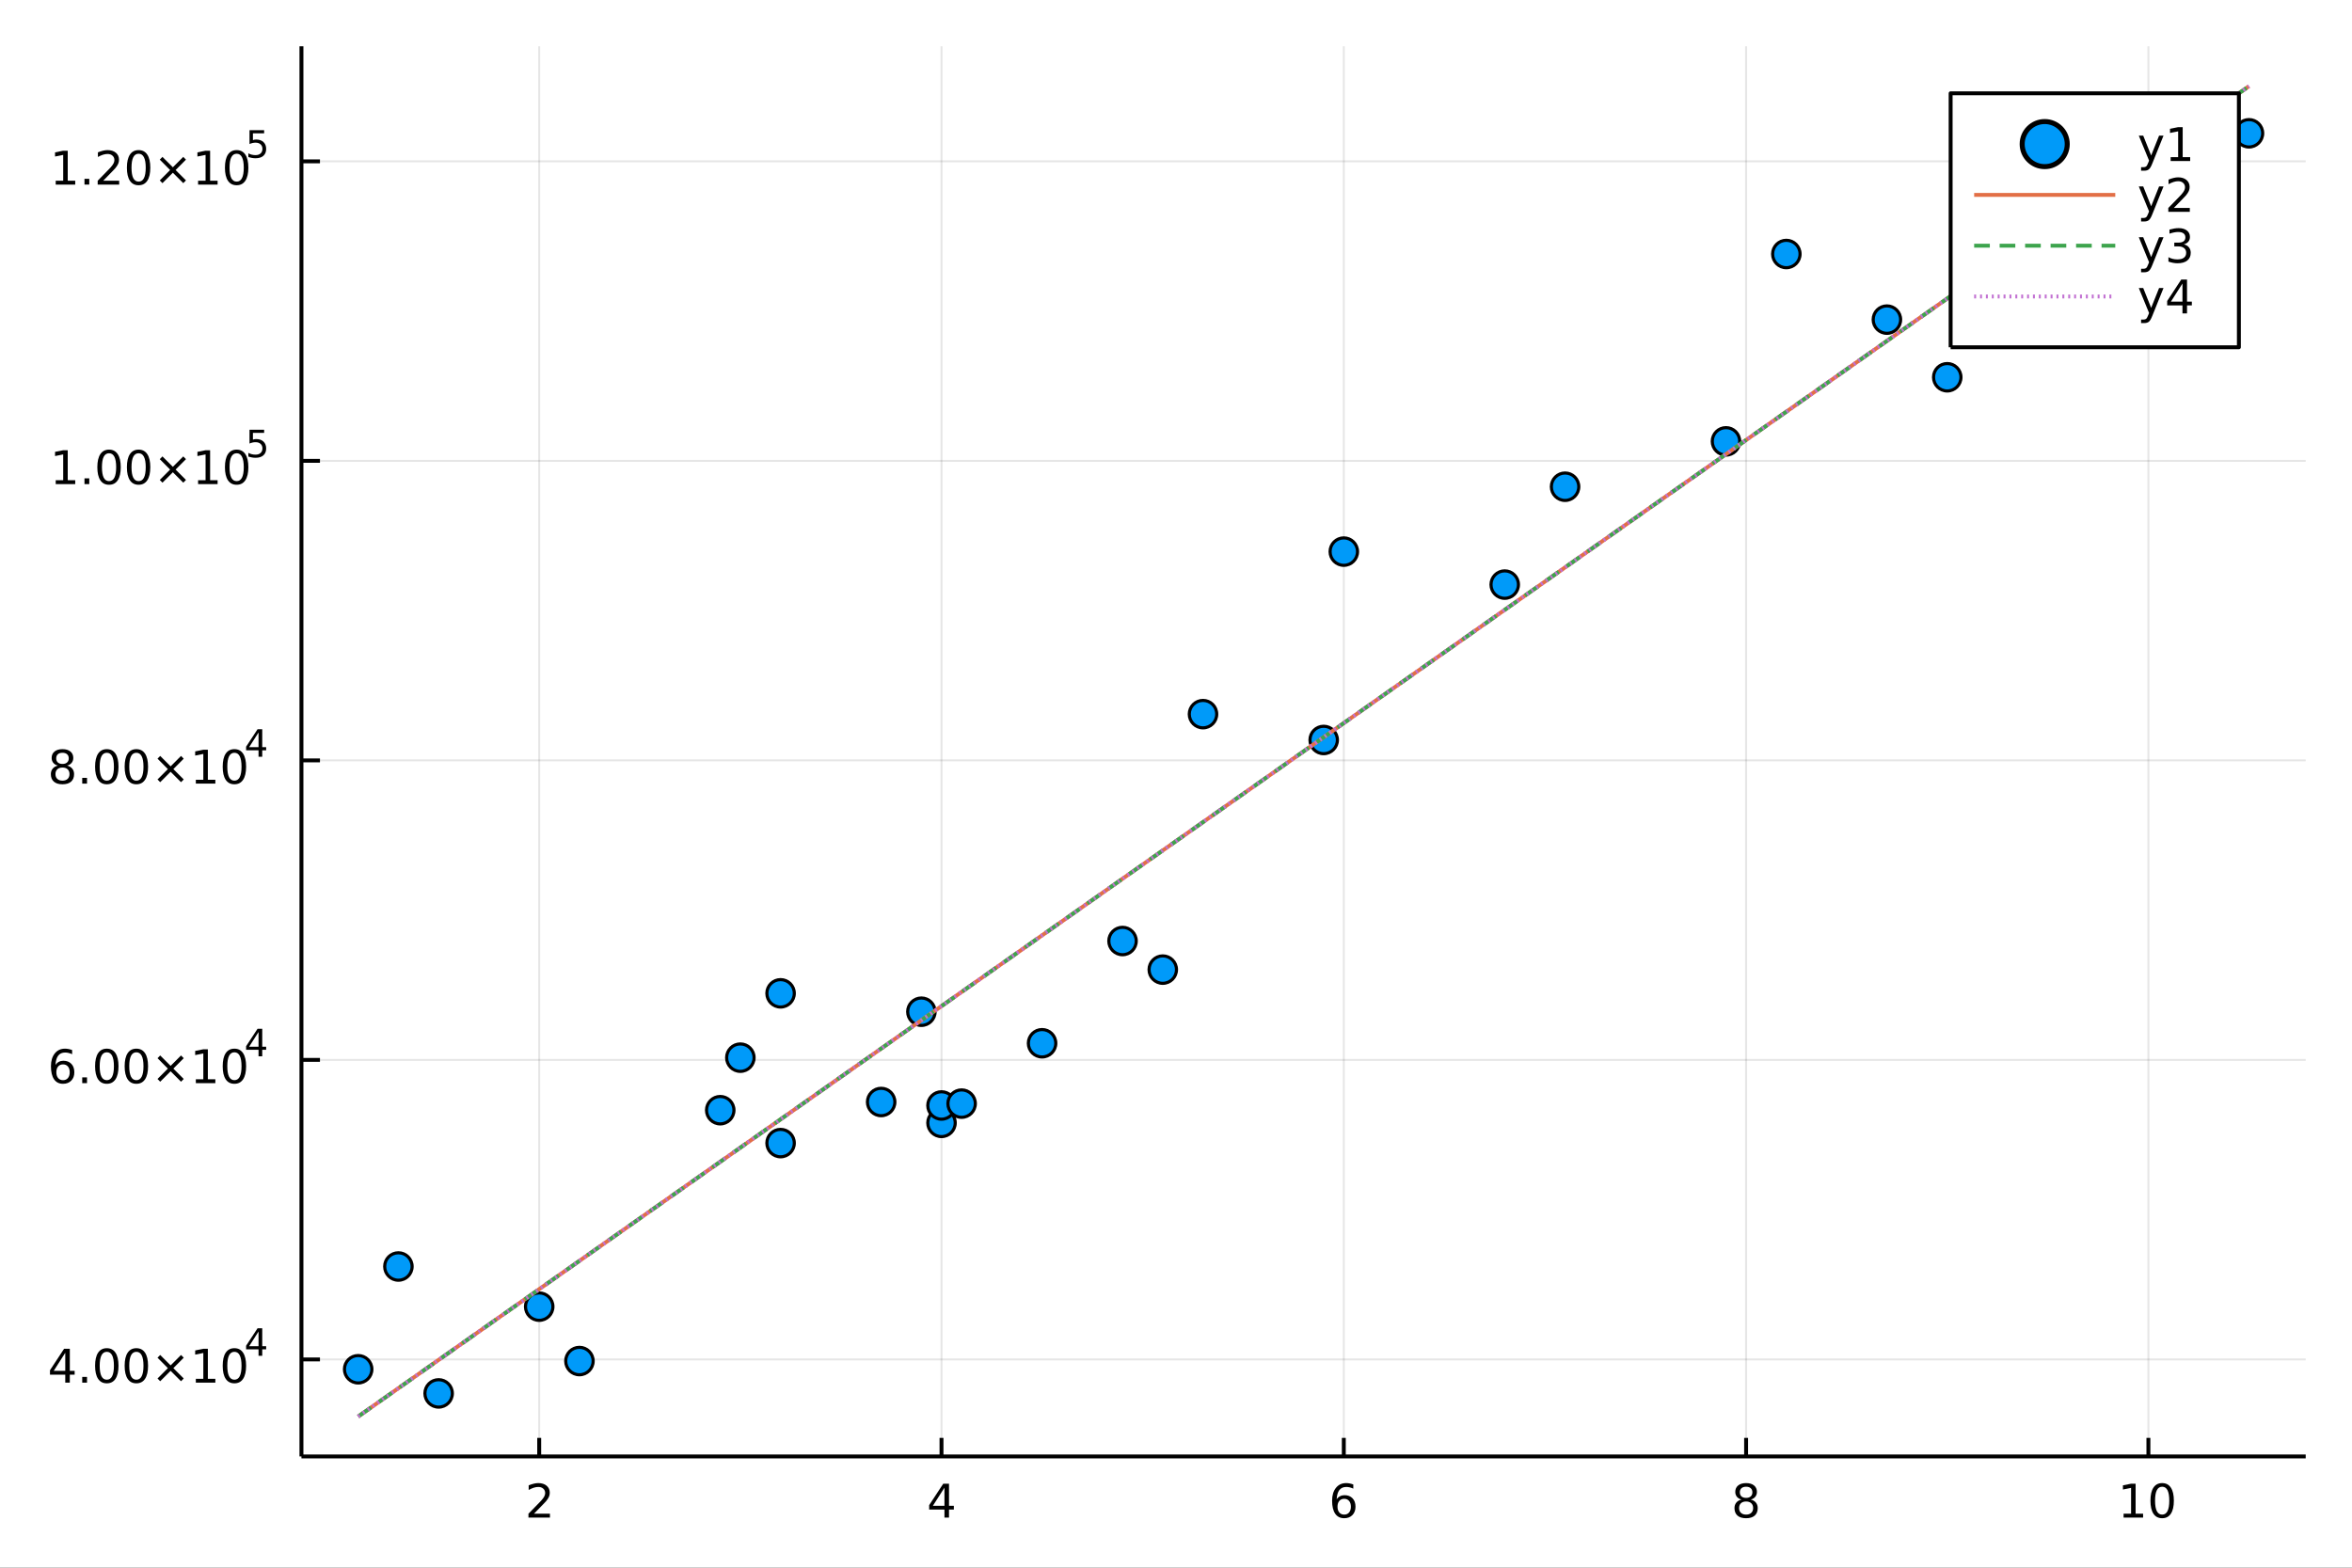 <?xml version="1.0" encoding="utf-8"?>
<svg xmlns="http://www.w3.org/2000/svg" xmlns:xlink="http://www.w3.org/1999/xlink" width="600" height="400" viewBox="0 0 2400 1600">
<rect x="0" y="0" width="2400" height="1600" fill="#333333" stroke="none"/>
<defs>
  <clipPath id="clip360">
    <rect x="0" y="0" width="2400" height="1600"/>
  </clipPath>
</defs>
<path clip-path="url(#clip360)" d="
M0 1600 L2400 1600 L2400 0 L0 0  Z
  " fill="#ffffff" fill-rule="evenodd" fill-opacity="1"/>
<defs>
  <clipPath id="clip361">
    <rect x="480" y="0" width="1681" height="1600"/>
  </clipPath>
</defs>
<path clip-path="url(#clip360)" d="
M307.593 1486.45 L2352.76 1486.45 L2352.76 47.244 L307.593 47.244  Z
  " fill="#ffffff" fill-rule="evenodd" fill-opacity="1"/>
<defs>
  <clipPath id="clip362">
    <rect x="307" y="47" width="2046" height="1440"/>
  </clipPath>
</defs>
<polyline clip-path="url(#clip362)" style="stroke:#000000; stroke-linecap:butt; stroke-linejoin:round; stroke-width:2; stroke-opacity:0.1; fill:none" points="
  550.204,1486.45 550.204,47.244 
  "/>
<polyline clip-path="url(#clip362)" style="stroke:#000000; stroke-linecap:butt; stroke-linejoin:round; stroke-width:2; stroke-opacity:0.1; fill:none" points="
  960.715,1486.45 960.715,47.244 
  "/>
<polyline clip-path="url(#clip362)" style="stroke:#000000; stroke-linecap:butt; stroke-linejoin:round; stroke-width:2; stroke-opacity:0.1; fill:none" points="
  1371.23,1486.45 1371.23,47.244 
  "/>
<polyline clip-path="url(#clip362)" style="stroke:#000000; stroke-linecap:butt; stroke-linejoin:round; stroke-width:2; stroke-opacity:0.1; fill:none" points="
  1781.74,1486.45 1781.74,47.244 
  "/>
<polyline clip-path="url(#clip362)" style="stroke:#000000; stroke-linecap:butt; stroke-linejoin:round; stroke-width:2; stroke-opacity:0.1; fill:none" points="
  2192.25,1486.45 2192.25,47.244 
  "/>
<polyline clip-path="url(#clip360)" style="stroke:#000000; stroke-linecap:butt; stroke-linejoin:round; stroke-width:4; stroke-opacity:1; fill:none" points="
  307.593,1486.45 2352.76,1486.45 
  "/>
<polyline clip-path="url(#clip360)" style="stroke:#000000; stroke-linecap:butt; stroke-linejoin:round; stroke-width:4; stroke-opacity:1; fill:none" points="
  550.204,1486.45 550.204,1467.55 
  "/>
<polyline clip-path="url(#clip360)" style="stroke:#000000; stroke-linecap:butt; stroke-linejoin:round; stroke-width:4; stroke-opacity:1; fill:none" points="
  960.715,1486.45 960.715,1467.55 
  "/>
<polyline clip-path="url(#clip360)" style="stroke:#000000; stroke-linecap:butt; stroke-linejoin:round; stroke-width:4; stroke-opacity:1; fill:none" points="
  1371.23,1486.45 1371.23,1467.55 
  "/>
<polyline clip-path="url(#clip360)" style="stroke:#000000; stroke-linecap:butt; stroke-linejoin:round; stroke-width:4; stroke-opacity:1; fill:none" points="
  1781.74,1486.45 1781.74,1467.55 
  "/>
<polyline clip-path="url(#clip360)" style="stroke:#000000; stroke-linecap:butt; stroke-linejoin:round; stroke-width:4; stroke-opacity:1; fill:none" points="
  2192.25,1486.45 2192.25,1467.55 
  "/>
<path clip-path="url(#clip360)" d="M544.857 1544.91 L561.177 1544.91 L561.177 1548.85 L539.232 1548.85 L539.232 1544.91 Q541.894 1542.16 546.478 1537.53 Q551.084 1532.88 552.265 1531.53 Q554.51 1529.01 555.39 1527.27 Q556.292 1525.51 556.292 1523.82 Q556.292 1521.07 554.348 1519.33 Q552.427 1517.6 549.325 1517.6 Q547.126 1517.6 544.672 1518.36 Q542.242 1519.13 539.464 1520.68 L539.464 1515.95 Q542.288 1514.82 544.742 1514.24 Q547.195 1513.66 549.232 1513.66 Q554.603 1513.66 557.797 1516.35 Q560.991 1519.03 560.991 1523.52 Q560.991 1525.65 560.181 1527.57 Q559.394 1529.47 557.288 1532.07 Q556.709 1532.74 553.607 1535.95 Q550.505 1539.15 544.857 1544.91 Z" fill="#000000" fill-rule="evenodd" fill-opacity="1" /><path clip-path="url(#clip360)" d="M963.724 1518.36 L951.919 1536.81 L963.724 1536.81 L963.724 1518.36 M962.497 1514.29 L968.377 1514.29 L968.377 1536.81 L973.307 1536.81 L973.307 1540.7 L968.377 1540.7 L968.377 1548.85 L963.724 1548.85 L963.724 1540.7 L948.122 1540.7 L948.122 1536.19 L962.497 1514.29 Z" fill="#000000" fill-rule="evenodd" fill-opacity="1" /><path clip-path="url(#clip360)" d="M1371.63 1529.7 Q1368.48 1529.7 1366.63 1531.86 Q1364.8 1534.01 1364.8 1537.76 Q1364.8 1541.49 1366.63 1543.66 Q1368.48 1545.82 1371.63 1545.82 Q1374.78 1545.82 1376.61 1543.66 Q1378.46 1541.49 1378.46 1537.76 Q1378.46 1534.01 1376.61 1531.86 Q1374.78 1529.7 1371.63 1529.7 M1380.91 1515.05 L1380.91 1519.31 Q1379.15 1518.48 1377.35 1518.04 Q1375.57 1517.6 1373.81 1517.6 Q1369.18 1517.6 1366.72 1520.72 Q1364.29 1523.85 1363.95 1530.17 Q1365.31 1528.15 1367.37 1527.09 Q1369.43 1526 1371.91 1526 Q1377.12 1526 1380.13 1529.17 Q1383.16 1532.32 1383.16 1537.76 Q1383.16 1543.08 1380.01 1546.3 Q1376.86 1549.52 1371.63 1549.52 Q1365.64 1549.52 1362.46 1544.94 Q1359.29 1540.33 1359.29 1531.6 Q1359.29 1523.41 1363.18 1518.55 Q1367.07 1513.66 1373.62 1513.66 Q1375.38 1513.66 1377.16 1514.01 Q1378.97 1514.36 1380.91 1515.05 Z" fill="#000000" fill-rule="evenodd" fill-opacity="1" /><path clip-path="url(#clip360)" d="M1781.74 1532.44 Q1778.4 1532.44 1776.48 1534.22 Q1774.58 1536 1774.58 1539.13 Q1774.58 1542.25 1776.48 1544.03 Q1778.4 1545.82 1781.74 1545.82 Q1785.07 1545.82 1786.99 1544.03 Q1788.91 1542.23 1788.91 1539.13 Q1788.91 1536 1786.99 1534.22 Q1785.09 1532.44 1781.74 1532.44 M1777.06 1530.45 Q1774.05 1529.7 1772.36 1527.64 Q1770.69 1525.58 1770.69 1522.62 Q1770.69 1518.48 1773.63 1516.07 Q1776.6 1513.66 1781.74 1513.66 Q1786.9 1513.66 1789.84 1516.07 Q1792.78 1518.48 1792.78 1522.62 Q1792.78 1525.58 1791.09 1527.64 Q1789.42 1529.7 1786.43 1530.45 Q1789.81 1531.23 1791.69 1533.52 Q1793.59 1535.82 1793.59 1539.13 Q1793.59 1544.15 1790.51 1546.83 Q1787.45 1549.52 1781.74 1549.52 Q1776.02 1549.52 1772.94 1546.83 Q1769.88 1544.15 1769.88 1539.13 Q1769.88 1535.82 1771.78 1533.52 Q1773.68 1531.23 1777.06 1530.45 M1775.35 1523.06 Q1775.35 1525.75 1777.01 1527.25 Q1778.7 1528.76 1781.74 1528.76 Q1784.75 1528.76 1786.43 1527.25 Q1788.15 1525.75 1788.15 1523.06 Q1788.15 1520.38 1786.43 1518.87 Q1784.75 1517.37 1781.74 1517.37 Q1778.7 1517.37 1777.01 1518.87 Q1775.35 1520.38 1775.35 1523.06 Z" fill="#000000" fill-rule="evenodd" fill-opacity="1" /><path clip-path="url(#clip360)" d="M2166.93 1544.91 L2174.57 1544.91 L2174.57 1518.55 L2166.26 1520.21 L2166.26 1515.95 L2174.53 1514.29 L2179.2 1514.29 L2179.2 1544.91 L2186.84 1544.91 L2186.84 1548.85 L2166.93 1548.85 L2166.93 1544.91 Z" fill="#000000" fill-rule="evenodd" fill-opacity="1" /><path clip-path="url(#clip360)" d="M2206.29 1517.37 Q2202.67 1517.37 2200.85 1520.93 Q2199.04 1524.47 2199.04 1531.6 Q2199.04 1538.71 2200.85 1542.27 Q2202.67 1545.82 2206.29 1545.82 Q2209.92 1545.82 2211.73 1542.27 Q2213.55 1538.71 2213.55 1531.6 Q2213.55 1524.47 2211.73 1520.93 Q2209.92 1517.37 2206.29 1517.37 M2206.29 1513.66 Q2212.1 1513.66 2215.15 1518.27 Q2218.23 1522.85 2218.23 1531.6 Q2218.23 1540.33 2215.15 1544.94 Q2212.1 1549.52 2206.29 1549.52 Q2200.48 1549.52 2197.4 1544.94 Q2194.34 1540.33 2194.34 1531.6 Q2194.34 1522.85 2197.4 1518.27 Q2200.48 1513.66 2206.29 1513.66 Z" fill="#000000" fill-rule="evenodd" fill-opacity="1" /><polyline clip-path="url(#clip362)" style="stroke:#000000; stroke-linecap:butt; stroke-linejoin:round; stroke-width:2; stroke-opacity:0.1; fill:none" points="
  307.593,1387.44 2352.76,1387.44 
  "/>
<polyline clip-path="url(#clip362)" style="stroke:#000000; stroke-linecap:butt; stroke-linejoin:round; stroke-width:2; stroke-opacity:0.1; fill:none" points="
  307.593,1081.74 2352.76,1081.74 
  "/>
<polyline clip-path="url(#clip362)" style="stroke:#000000; stroke-linecap:butt; stroke-linejoin:round; stroke-width:2; stroke-opacity:0.1; fill:none" points="
  307.593,776.047 2352.76,776.047 
  "/>
<polyline clip-path="url(#clip362)" style="stroke:#000000; stroke-linecap:butt; stroke-linejoin:round; stroke-width:2; stroke-opacity:0.1; fill:none" points="
  307.593,470.352 2352.76,470.352 
  "/>
<polyline clip-path="url(#clip362)" style="stroke:#000000; stroke-linecap:butt; stroke-linejoin:round; stroke-width:2; stroke-opacity:0.1; fill:none" points="
  307.593,164.657 2352.76,164.657 
  "/>
<polyline clip-path="url(#clip360)" style="stroke:#000000; stroke-linecap:butt; stroke-linejoin:round; stroke-width:4; stroke-opacity:1; fill:none" points="
  307.593,1486.45 307.593,47.244 
  "/>
<polyline clip-path="url(#clip360)" style="stroke:#000000; stroke-linecap:butt; stroke-linejoin:round; stroke-width:4; stroke-opacity:1; fill:none" points="
  307.593,1387.44 326.49,1387.44 
  "/>
<polyline clip-path="url(#clip360)" style="stroke:#000000; stroke-linecap:butt; stroke-linejoin:round; stroke-width:4; stroke-opacity:1; fill:none" points="
  307.593,1081.74 326.49,1081.74 
  "/>
<polyline clip-path="url(#clip360)" style="stroke:#000000; stroke-linecap:butt; stroke-linejoin:round; stroke-width:4; stroke-opacity:1; fill:none" points="
  307.593,776.047 326.49,776.047 
  "/>
<polyline clip-path="url(#clip360)" style="stroke:#000000; stroke-linecap:butt; stroke-linejoin:round; stroke-width:4; stroke-opacity:1; fill:none" points="
  307.593,470.352 326.49,470.352 
  "/>
<polyline clip-path="url(#clip360)" style="stroke:#000000; stroke-linecap:butt; stroke-linejoin:round; stroke-width:4; stroke-opacity:1; fill:none" points="
  307.593,164.657 326.49,164.657 
  "/>
<path clip-path="url(#clip360)" d="M66.594 1380.68 L54.788 1399.13 L66.594 1399.13 L66.594 1380.68 M65.367 1376.6 L71.247 1376.6 L71.247 1399.13 L76.177 1399.13 L76.177 1403.02 L71.247 1403.02 L71.247 1411.16 L66.594 1411.16 L66.594 1403.02 L50.992 1403.02 L50.992 1398.5 L65.367 1376.6 Z" fill="#000000" fill-rule="evenodd" fill-opacity="1" /><path clip-path="url(#clip360)" d="M83.909 1405.29 L88.793 1405.29 L88.793 1411.16 L83.909 1411.16 L83.909 1405.29 Z" fill="#000000" fill-rule="evenodd" fill-opacity="1" /><path clip-path="url(#clip360)" d="M108.978 1379.68 Q105.367 1379.68 103.538 1383.25 Q101.733 1386.79 101.733 1393.92 Q101.733 1401.03 103.538 1404.59 Q105.367 1408.13 108.978 1408.13 Q112.612 1408.13 114.418 1404.59 Q116.246 1401.03 116.246 1393.92 Q116.246 1386.79 114.418 1383.25 Q112.612 1379.68 108.978 1379.68 M108.978 1375.98 Q114.788 1375.98 117.844 1380.59 Q120.922 1385.17 120.922 1393.92 Q120.922 1402.65 117.844 1407.25 Q114.788 1411.84 108.978 1411.84 Q103.168 1411.84 100.089 1407.25 Q97.034 1402.65 97.034 1393.92 Q97.034 1385.17 100.089 1380.59 Q103.168 1375.98 108.978 1375.98 Z" fill="#000000" fill-rule="evenodd" fill-opacity="1" /><path clip-path="url(#clip360)" d="M139.14 1379.68 Q135.529 1379.68 133.7 1383.25 Q131.894 1386.79 131.894 1393.92 Q131.894 1401.03 133.7 1404.59 Q135.529 1408.13 139.14 1408.13 Q142.774 1408.13 144.58 1404.59 Q146.408 1401.03 146.408 1393.92 Q146.408 1386.79 144.58 1383.25 Q142.774 1379.68 139.14 1379.68 M139.14 1375.98 Q144.95 1375.98 148.005 1380.59 Q151.084 1385.17 151.084 1393.92 Q151.084 1402.65 148.005 1407.25 Q144.95 1411.84 139.14 1411.84 Q133.33 1411.84 130.251 1407.25 Q127.195 1402.65 127.195 1393.92 Q127.195 1385.17 130.251 1380.59 Q133.33 1375.98 139.14 1375.98 Z" fill="#000000" fill-rule="evenodd" fill-opacity="1" /><path clip-path="url(#clip360)" d="M187.473 1385.7 L176.894 1396.33 L187.473 1406.91 L184.718 1409.71 L174.093 1399.08 L163.468 1409.71 L160.737 1406.91 L171.292 1396.33 L160.737 1385.7 L163.468 1382.9 L174.093 1393.53 L184.718 1382.9 L187.473 1385.7 Z" fill="#000000" fill-rule="evenodd" fill-opacity="1" /><path clip-path="url(#clip360)" d="M199.834 1407.23 L207.473 1407.23 L207.473 1380.86 L199.163 1382.53 L199.163 1378.27 L207.426 1376.6 L212.102 1376.6 L212.102 1407.23 L219.741 1407.23 L219.741 1411.16 L199.834 1411.16 L199.834 1407.23 Z" fill="#000000" fill-rule="evenodd" fill-opacity="1" /><path clip-path="url(#clip360)" d="M239.186 1379.68 Q235.574 1379.68 233.746 1383.25 Q231.94 1386.79 231.94 1393.92 Q231.94 1401.03 233.746 1404.59 Q235.574 1408.13 239.186 1408.13 Q242.82 1408.13 244.625 1404.59 Q246.454 1401.03 246.454 1393.92 Q246.454 1386.79 244.625 1383.25 Q242.82 1379.68 239.186 1379.68 M239.186 1375.98 Q244.996 1375.98 248.051 1380.59 Q251.13 1385.17 251.13 1393.92 Q251.13 1402.65 248.051 1407.25 Q244.996 1411.84 239.186 1411.84 Q233.375 1411.84 230.297 1407.25 Q227.241 1402.65 227.241 1393.92 Q227.241 1385.17 230.297 1380.59 Q233.375 1375.98 239.186 1375.98 Z" fill="#000000" fill-rule="evenodd" fill-opacity="1" /><path clip-path="url(#clip360)" d="M263.806 1358.98 L254.214 1373.97 L263.806 1373.97 L263.806 1358.98 M262.81 1355.67 L267.587 1355.67 L267.587 1373.97 L271.593 1373.97 L271.593 1377.13 L267.587 1377.13 L267.587 1383.75 L263.806 1383.75 L263.806 1377.13 L251.13 1377.13 L251.13 1373.47 L262.81 1355.67 Z" fill="#000000" fill-rule="evenodd" fill-opacity="1" /><path clip-path="url(#clip360)" d="M64.325 1086.33 Q61.177 1086.33 59.325 1088.48 Q57.497 1090.63 57.497 1094.38 Q57.497 1098.11 59.325 1100.28 Q61.177 1102.44 64.325 1102.44 Q67.474 1102.44 69.302 1100.28 Q71.154 1098.11 71.154 1094.38 Q71.154 1090.63 69.302 1088.48 Q67.474 1086.33 64.325 1086.33 M73.608 1071.67 L73.608 1075.93 Q71.849 1075.1 70.043 1074.66 Q68.261 1074.22 66.501 1074.22 Q61.872 1074.22 59.418 1077.34 Q56.987 1080.47 56.64 1086.79 Q58.006 1084.78 60.066 1083.71 Q62.126 1082.62 64.603 1082.62 Q69.811 1082.62 72.821 1085.79 Q75.853 1088.94 75.853 1094.38 Q75.853 1099.71 72.705 1102.92 Q69.557 1106.14 64.325 1106.14 Q58.33 1106.14 55.159 1101.56 Q51.987 1096.95 51.987 1088.22 Q51.987 1080.03 55.876 1075.17 Q59.765 1070.28 66.316 1070.28 Q68.075 1070.28 69.858 1070.63 Q71.663 1070.98 73.608 1071.67 Z" fill="#000000" fill-rule="evenodd" fill-opacity="1" /><path clip-path="url(#clip360)" d="M83.909 1099.59 L88.793 1099.59 L88.793 1105.47 L83.909 1105.47 L83.909 1099.59 Z" fill="#000000" fill-rule="evenodd" fill-opacity="1" /><path clip-path="url(#clip360)" d="M108.978 1073.99 Q105.367 1073.99 103.538 1077.55 Q101.733 1081.09 101.733 1088.22 Q101.733 1095.33 103.538 1098.9 Q105.367 1102.44 108.978 1102.44 Q112.612 1102.44 114.418 1098.9 Q116.246 1095.33 116.246 1088.22 Q116.246 1081.09 114.418 1077.55 Q112.612 1073.99 108.978 1073.99 M108.978 1070.28 Q114.788 1070.28 117.844 1074.89 Q120.922 1079.47 120.922 1088.22 Q120.922 1096.95 117.844 1101.56 Q114.788 1106.14 108.978 1106.14 Q103.168 1106.14 100.089 1101.56 Q97.034 1096.95 97.034 1088.22 Q97.034 1079.47 100.089 1074.89 Q103.168 1070.28 108.978 1070.28 Z" fill="#000000" fill-rule="evenodd" fill-opacity="1" /><path clip-path="url(#clip360)" d="M139.14 1073.99 Q135.529 1073.99 133.7 1077.55 Q131.894 1081.09 131.894 1088.22 Q131.894 1095.33 133.7 1098.9 Q135.529 1102.44 139.14 1102.44 Q142.774 1102.44 144.58 1098.9 Q146.408 1095.33 146.408 1088.22 Q146.408 1081.09 144.58 1077.55 Q142.774 1073.99 139.14 1073.99 M139.14 1070.28 Q144.95 1070.28 148.005 1074.89 Q151.084 1079.47 151.084 1088.22 Q151.084 1096.95 148.005 1101.56 Q144.95 1106.14 139.14 1106.14 Q133.33 1106.14 130.251 1101.56 Q127.195 1096.95 127.195 1088.22 Q127.195 1079.47 130.251 1074.89 Q133.33 1070.28 139.14 1070.28 Z" fill="#000000" fill-rule="evenodd" fill-opacity="1" /><path clip-path="url(#clip360)" d="M187.473 1080.01 L176.894 1090.63 L187.473 1101.21 L184.718 1104.01 L174.093 1093.39 L163.468 1104.01 L160.737 1101.21 L171.292 1090.63 L160.737 1080.01 L163.468 1077.21 L174.093 1087.83 L184.718 1077.21 L187.473 1080.01 Z" fill="#000000" fill-rule="evenodd" fill-opacity="1" /><path clip-path="url(#clip360)" d="M199.834 1101.53 L207.473 1101.53 L207.473 1075.17 L199.163 1076.84 L199.163 1072.58 L207.426 1070.91 L212.102 1070.91 L212.102 1101.53 L219.741 1101.53 L219.741 1105.47 L199.834 1105.47 L199.834 1101.53 Z" fill="#000000" fill-rule="evenodd" fill-opacity="1" /><path clip-path="url(#clip360)" d="M239.186 1073.99 Q235.574 1073.99 233.746 1077.55 Q231.94 1081.09 231.94 1088.22 Q231.94 1095.33 233.746 1098.9 Q235.574 1102.44 239.186 1102.44 Q242.82 1102.44 244.625 1098.9 Q246.454 1095.33 246.454 1088.22 Q246.454 1081.09 244.625 1077.55 Q242.82 1073.99 239.186 1073.99 M239.186 1070.28 Q244.996 1070.28 248.051 1074.89 Q251.13 1079.47 251.13 1088.22 Q251.13 1096.95 248.051 1101.56 Q244.996 1106.14 239.186 1106.14 Q233.375 1106.14 230.297 1101.56 Q227.241 1096.95 227.241 1088.22 Q227.241 1079.47 230.297 1074.89 Q233.375 1070.28 239.186 1070.28 Z" fill="#000000" fill-rule="evenodd" fill-opacity="1" /><path clip-path="url(#clip360)" d="M263.806 1053.29 L254.214 1068.28 L263.806 1068.28 L263.806 1053.29 M262.81 1049.98 L267.587 1049.98 L267.587 1068.28 L271.593 1068.28 L271.593 1071.44 L267.587 1071.44 L267.587 1078.06 L263.806 1078.06 L263.806 1071.44 L251.13 1071.44 L251.13 1067.77 L262.81 1049.98 Z" fill="#000000" fill-rule="evenodd" fill-opacity="1" /><path clip-path="url(#clip360)" d="M63.747 783.363 Q60.413 783.363 58.492 785.145 Q56.594 786.928 56.594 790.053 Q56.594 793.178 58.492 794.96 Q60.413 796.742 63.747 796.742 Q67.08 796.742 69.001 794.96 Q70.923 793.154 70.923 790.053 Q70.923 786.928 69.001 785.145 Q67.103 783.363 63.747 783.363 M59.071 781.372 Q56.062 780.631 54.372 778.571 Q52.705 776.511 52.705 773.548 Q52.705 769.405 55.645 766.997 Q58.608 764.59 63.747 764.59 Q68.909 764.59 71.849 766.997 Q74.788 769.405 74.788 773.548 Q74.788 776.511 73.099 778.571 Q71.432 780.631 68.446 781.372 Q71.825 782.159 73.7 784.451 Q75.599 786.742 75.599 790.053 Q75.599 795.076 72.52 797.761 Q69.464 800.446 63.747 800.446 Q58.029 800.446 54.95 797.761 Q51.895 795.076 51.895 790.053 Q51.895 786.742 53.793 784.451 Q55.691 782.159 59.071 781.372 M57.358 773.988 Q57.358 776.673 59.025 778.178 Q60.714 779.682 63.747 779.682 Q66.756 779.682 68.446 778.178 Q70.159 776.673 70.159 773.988 Q70.159 771.303 68.446 769.798 Q66.756 768.293 63.747 768.293 Q60.714 768.293 59.025 769.798 Q57.358 771.303 57.358 773.988 Z" fill="#000000" fill-rule="evenodd" fill-opacity="1" /><path clip-path="url(#clip360)" d="M83.909 793.895 L88.793 793.895 L88.793 799.775 L83.909 799.775 L83.909 793.895 Z" fill="#000000" fill-rule="evenodd" fill-opacity="1" /><path clip-path="url(#clip360)" d="M108.978 768.293 Q105.367 768.293 103.538 771.858 Q101.733 775.4 101.733 782.529 Q101.733 789.636 103.538 793.201 Q105.367 796.742 108.978 796.742 Q112.612 796.742 114.418 793.201 Q116.246 789.636 116.246 782.529 Q116.246 775.4 114.418 771.858 Q112.612 768.293 108.978 768.293 M108.978 764.59 Q114.788 764.59 117.844 769.196 Q120.922 773.779 120.922 782.529 Q120.922 791.256 117.844 795.863 Q114.788 800.446 108.978 800.446 Q103.168 800.446 100.089 795.863 Q97.034 791.256 97.034 782.529 Q97.034 773.779 100.089 769.196 Q103.168 764.59 108.978 764.59 Z" fill="#000000" fill-rule="evenodd" fill-opacity="1" /><path clip-path="url(#clip360)" d="M139.14 768.293 Q135.529 768.293 133.7 771.858 Q131.894 775.4 131.894 782.529 Q131.894 789.636 133.7 793.201 Q135.529 796.742 139.14 796.742 Q142.774 796.742 144.58 793.201 Q146.408 789.636 146.408 782.529 Q146.408 775.4 144.58 771.858 Q142.774 768.293 139.14 768.293 M139.14 764.59 Q144.95 764.59 148.005 769.196 Q151.084 773.779 151.084 782.529 Q151.084 791.256 148.005 795.863 Q144.95 800.446 139.14 800.446 Q133.33 800.446 130.251 795.863 Q127.195 791.256 127.195 782.529 Q127.195 773.779 130.251 769.196 Q133.33 764.59 139.14 764.59 Z" fill="#000000" fill-rule="evenodd" fill-opacity="1" /><path clip-path="url(#clip360)" d="M187.473 774.312 L176.894 784.937 L187.473 795.515 L184.718 798.316 L174.093 787.691 L163.468 798.316 L160.737 795.515 L171.292 784.937 L160.737 774.312 L163.468 771.511 L174.093 782.136 L184.718 771.511 L187.473 774.312 Z" fill="#000000" fill-rule="evenodd" fill-opacity="1" /><path clip-path="url(#clip360)" d="M199.834 795.84 L207.473 795.84 L207.473 769.474 L199.163 771.141 L199.163 766.881 L207.426 765.215 L212.102 765.215 L212.102 795.84 L219.741 795.84 L219.741 799.775 L199.834 799.775 L199.834 795.84 Z" fill="#000000" fill-rule="evenodd" fill-opacity="1" /><path clip-path="url(#clip360)" d="M239.186 768.293 Q235.574 768.293 233.746 771.858 Q231.94 775.4 231.94 782.529 Q231.94 789.636 233.746 793.201 Q235.574 796.742 239.186 796.742 Q242.82 796.742 244.625 793.201 Q246.454 789.636 246.454 782.529 Q246.454 775.4 244.625 771.858 Q242.82 768.293 239.186 768.293 M239.186 764.59 Q244.996 764.59 248.051 769.196 Q251.13 773.779 251.13 782.529 Q251.13 791.256 248.051 795.863 Q244.996 800.446 239.186 800.446 Q233.375 800.446 230.297 795.863 Q227.241 791.256 227.241 782.529 Q227.241 773.779 230.297 769.196 Q233.375 764.59 239.186 764.59 Z" fill="#000000" fill-rule="evenodd" fill-opacity="1" /><path clip-path="url(#clip360)" d="M263.806 747.594 L254.214 762.584 L263.806 762.584 L263.806 747.594 M262.81 744.284 L267.587 744.284 L267.587 762.584 L271.593 762.584 L271.593 765.744 L267.587 765.744 L267.587 772.364 L263.806 772.364 L263.806 765.744 L251.13 765.744 L251.13 762.076 L262.81 744.284 Z" fill="#000000" fill-rule="evenodd" fill-opacity="1" /><path clip-path="url(#clip360)" d="M56.852 490.144 L64.49 490.144 L64.49 463.779 L56.18 465.446 L56.18 461.186 L64.444 459.52 L69.12 459.52 L69.12 490.144 L76.759 490.144 L76.759 494.08 L56.852 494.08 L56.852 490.144 Z" fill="#000000" fill-rule="evenodd" fill-opacity="1" /><path clip-path="url(#clip360)" d="M86.203 488.2 L91.087 488.2 L91.087 494.08 L86.203 494.08 L86.203 488.2 Z" fill="#000000" fill-rule="evenodd" fill-opacity="1" /><path clip-path="url(#clip360)" d="M111.272 462.598 Q107.661 462.598 105.833 466.163 Q104.027 469.705 104.027 476.834 Q104.027 483.941 105.833 487.506 Q107.661 491.047 111.272 491.047 Q114.907 491.047 116.712 487.506 Q118.541 483.941 118.541 476.834 Q118.541 469.705 116.712 466.163 Q114.907 462.598 111.272 462.598 M111.272 458.895 Q117.083 458.895 120.138 463.501 Q123.217 468.084 123.217 476.834 Q123.217 485.561 120.138 490.168 Q117.083 494.751 111.272 494.751 Q105.462 494.751 102.384 490.168 Q99.328 485.561 99.328 476.834 Q99.328 468.084 102.384 463.501 Q105.462 458.895 111.272 458.895 Z" fill="#000000" fill-rule="evenodd" fill-opacity="1" /><path clip-path="url(#clip360)" d="M141.434 462.598 Q137.823 462.598 135.995 466.163 Q134.189 469.705 134.189 476.834 Q134.189 483.941 135.995 487.506 Q137.823 491.047 141.434 491.047 Q145.069 491.047 146.874 487.506 Q148.703 483.941 148.703 476.834 Q148.703 469.705 146.874 466.163 Q145.069 462.598 141.434 462.598 M141.434 458.895 Q147.245 458.895 150.3 463.501 Q153.379 468.084 153.379 476.834 Q153.379 485.561 150.3 490.168 Q147.245 494.751 141.434 494.751 Q135.624 494.751 132.546 490.168 Q129.49 485.561 129.49 476.834 Q129.49 468.084 132.546 463.501 Q135.624 458.895 141.434 458.895 Z" fill="#000000" fill-rule="evenodd" fill-opacity="1" /><path clip-path="url(#clip360)" d="M189.767 468.617 L179.189 479.242 L189.767 489.82 L187.013 492.621 L176.388 481.996 L165.763 492.621 L163.031 489.82 L173.587 479.242 L163.031 468.617 L165.763 465.816 L176.388 476.441 L187.013 465.816 L189.767 468.617 Z" fill="#000000" fill-rule="evenodd" fill-opacity="1" /><path clip-path="url(#clip360)" d="M202.128 490.144 L209.767 490.144 L209.767 463.779 L201.457 465.446 L201.457 461.186 L209.721 459.52 L214.397 459.52 L214.397 490.144 L222.036 490.144 L222.036 494.08 L202.128 494.08 L202.128 490.144 Z" fill="#000000" fill-rule="evenodd" fill-opacity="1" /><path clip-path="url(#clip360)" d="M241.48 462.598 Q237.869 462.598 236.04 466.163 Q234.235 469.705 234.235 476.834 Q234.235 483.941 236.04 487.506 Q237.869 491.047 241.48 491.047 Q245.114 491.047 246.92 487.506 Q248.749 483.941 248.749 476.834 Q248.749 469.705 246.92 466.163 Q245.114 462.598 241.48 462.598 M241.48 458.895 Q247.29 458.895 250.346 463.501 Q253.424 468.084 253.424 476.834 Q253.424 485.561 250.346 490.168 Q247.29 494.751 241.48 494.751 Q235.67 494.751 232.591 490.168 Q229.536 485.561 229.536 476.834 Q229.536 468.084 232.591 463.501 Q235.67 458.895 241.48 458.895 Z" fill="#000000" fill-rule="evenodd" fill-opacity="1" /><path clip-path="url(#clip360)" d="M254.609 438.589 L269.524 438.589 L269.524 441.787 L258.089 441.787 L258.089 448.67 Q258.916 448.388 259.744 448.256 Q260.571 448.106 261.399 448.106 Q266.101 448.106 268.847 450.683 Q271.593 453.259 271.593 457.66 Q271.593 462.193 268.772 464.713 Q265.95 467.215 260.816 467.215 Q259.048 467.215 257.205 466.914 Q255.38 466.613 253.424 466.011 L253.424 462.193 Q255.117 463.115 256.923 463.566 Q258.728 464.017 260.741 464.017 Q263.994 464.017 265.894 462.306 Q267.794 460.594 267.794 457.66 Q267.794 454.726 265.894 453.015 Q263.994 451.303 260.741 451.303 Q259.217 451.303 257.694 451.642 Q256.189 451.98 254.609 452.695 L254.609 438.589 Z" fill="#000000" fill-rule="evenodd" fill-opacity="1" /><path clip-path="url(#clip360)" d="M56.852 184.449 L64.49 184.449 L64.49 158.084 L56.18 159.75 L56.18 155.491 L64.444 153.825 L69.12 153.825 L69.12 184.449 L76.759 184.449 L76.759 188.385 L56.852 188.385 L56.852 184.449 Z" fill="#000000" fill-rule="evenodd" fill-opacity="1" /><path clip-path="url(#clip360)" d="M86.203 182.505 L91.087 182.505 L91.087 188.385 L86.203 188.385 L86.203 182.505 Z" fill="#000000" fill-rule="evenodd" fill-opacity="1" /><path clip-path="url(#clip360)" d="M105.3 184.449 L121.62 184.449 L121.62 188.385 L99.675 188.385 L99.675 184.449 Q102.337 181.695 106.921 177.065 Q111.527 172.412 112.708 171.07 Q114.953 168.547 115.833 166.811 Q116.735 165.051 116.735 163.361 Q116.735 160.607 114.791 158.871 Q112.87 157.135 109.768 157.135 Q107.569 157.135 105.115 157.899 Q102.685 158.662 99.907 160.213 L99.907 155.491 Q102.731 154.357 105.185 153.778 Q107.638 153.2 109.675 153.2 Q115.046 153.2 118.24 155.885 Q121.434 158.57 121.434 163.061 Q121.434 165.19 120.624 167.111 Q119.837 169.01 117.731 171.602 Q117.152 172.273 114.05 175.491 Q110.948 178.685 105.3 184.449 Z" fill="#000000" fill-rule="evenodd" fill-opacity="1" /><path clip-path="url(#clip360)" d="M141.434 156.903 Q137.823 156.903 135.995 160.468 Q134.189 164.01 134.189 171.139 Q134.189 178.246 135.995 181.81 Q137.823 185.352 141.434 185.352 Q145.069 185.352 146.874 181.81 Q148.703 178.246 148.703 171.139 Q148.703 164.01 146.874 160.468 Q145.069 156.903 141.434 156.903 M141.434 153.2 Q147.245 153.2 150.3 157.806 Q153.379 162.389 153.379 171.139 Q153.379 179.866 150.3 184.472 Q147.245 189.056 141.434 189.056 Q135.624 189.056 132.546 184.472 Q129.49 179.866 129.49 171.139 Q129.49 162.389 132.546 157.806 Q135.624 153.2 141.434 153.2 Z" fill="#000000" fill-rule="evenodd" fill-opacity="1" /><path clip-path="url(#clip360)" d="M189.767 162.922 L179.189 173.547 L189.767 184.125 L187.013 186.926 L176.388 176.301 L165.763 186.926 L163.031 184.125 L173.587 173.547 L163.031 162.922 L165.763 160.121 L176.388 170.746 L187.013 160.121 L189.767 162.922 Z" fill="#000000" fill-rule="evenodd" fill-opacity="1" /><path clip-path="url(#clip360)" d="M202.128 184.449 L209.767 184.449 L209.767 158.084 L201.457 159.75 L201.457 155.491 L209.721 153.825 L214.397 153.825 L214.397 184.449 L222.036 184.449 L222.036 188.385 L202.128 188.385 L202.128 184.449 Z" fill="#000000" fill-rule="evenodd" fill-opacity="1" /><path clip-path="url(#clip360)" d="M241.48 156.903 Q237.869 156.903 236.04 160.468 Q234.235 164.01 234.235 171.139 Q234.235 178.246 236.04 181.81 Q237.869 185.352 241.48 185.352 Q245.114 185.352 246.92 181.81 Q248.749 178.246 248.749 171.139 Q248.749 164.01 246.92 160.468 Q245.114 156.903 241.48 156.903 M241.48 153.2 Q247.29 153.2 250.346 157.806 Q253.424 162.389 253.424 171.139 Q253.424 179.866 250.346 184.472 Q247.29 189.056 241.48 189.056 Q235.67 189.056 232.591 184.472 Q229.536 179.866 229.536 171.139 Q229.536 162.389 232.591 157.806 Q235.67 153.2 241.48 153.2 Z" fill="#000000" fill-rule="evenodd" fill-opacity="1" /><path clip-path="url(#clip360)" d="M254.609 132.894 L269.524 132.894 L269.524 136.091 L258.089 136.091 L258.089 142.975 Q258.916 142.693 259.744 142.561 Q260.571 142.411 261.399 142.411 Q266.101 142.411 268.847 144.988 Q271.593 147.564 271.593 151.965 Q271.593 156.498 268.772 159.018 Q265.95 161.52 260.816 161.52 Q259.048 161.52 257.205 161.219 Q255.38 160.918 253.424 160.316 L253.424 156.498 Q255.117 157.419 256.923 157.871 Q258.728 158.322 260.741 158.322 Q263.994 158.322 265.894 156.611 Q267.794 154.899 267.794 151.965 Q267.794 149.031 265.894 147.32 Q263.994 145.608 260.741 145.608 Q259.217 145.608 257.694 145.947 Q256.189 146.285 254.609 147 L254.609 132.894 Z" fill="#000000" fill-rule="evenodd" fill-opacity="1" /><circle clip-path="url(#clip362)" cx="365.475" cy="1397.48" r="14" fill="#009af9" fill-rule="evenodd" fill-opacity="1" stroke="#000000" stroke-opacity="1" stroke-width="3.2"/>
<circle clip-path="url(#clip362)" cx="406.526" cy="1292.6" r="14" fill="#009af9" fill-rule="evenodd" fill-opacity="1" stroke="#000000" stroke-opacity="1" stroke-width="3.2"/>
<circle clip-path="url(#clip362)" cx="447.577" cy="1422.12" r="14" fill="#009af9" fill-rule="evenodd" fill-opacity="1" stroke="#000000" stroke-opacity="1" stroke-width="3.2"/>
<circle clip-path="url(#clip362)" cx="550.204" cy="1333.56" r="14" fill="#009af9" fill-rule="evenodd" fill-opacity="1" stroke="#000000" stroke-opacity="1" stroke-width="3.2"/>
<circle clip-path="url(#clip362)" cx="591.256" cy="1389.1" r="14" fill="#009af9" fill-rule="evenodd" fill-opacity="1" stroke="#000000" stroke-opacity="1" stroke-width="3.2"/>
<circle clip-path="url(#clip362)" cx="734.934" cy="1133.07" r="14" fill="#009af9" fill-rule="evenodd" fill-opacity="1" stroke="#000000" stroke-opacity="1" stroke-width="3.2"/>
<circle clip-path="url(#clip362)" cx="755.46" cy="1079.45" r="14" fill="#009af9" fill-rule="evenodd" fill-opacity="1" stroke="#000000" stroke-opacity="1" stroke-width="3.2"/>
<circle clip-path="url(#clip362)" cx="796.511" cy="1166.65" r="14" fill="#009af9" fill-rule="evenodd" fill-opacity="1" stroke="#000000" stroke-opacity="1" stroke-width="3.2"/>
<circle clip-path="url(#clip362)" cx="796.511" cy="1013.8" r="14" fill="#009af9" fill-rule="evenodd" fill-opacity="1" stroke="#000000" stroke-opacity="1" stroke-width="3.2"/>
<circle clip-path="url(#clip362)" cx="899.138" cy="1124.71" r="14" fill="#009af9" fill-rule="evenodd" fill-opacity="1" stroke="#000000" stroke-opacity="1" stroke-width="3.2"/>
<circle clip-path="url(#clip362)" cx="940.189" cy="1032.56" r="14" fill="#009af9" fill-rule="evenodd" fill-opacity="1" stroke="#000000" stroke-opacity="1" stroke-width="3.2"/>
<circle clip-path="url(#clip362)" cx="960.715" cy="1146.03" r="14" fill="#009af9" fill-rule="evenodd" fill-opacity="1" stroke="#000000" stroke-opacity="1" stroke-width="3.2"/>
<circle clip-path="url(#clip362)" cx="960.715" cy="1128.25" r="14" fill="#009af9" fill-rule="evenodd" fill-opacity="1" stroke="#000000" stroke-opacity="1" stroke-width="3.2"/>
<circle clip-path="url(#clip362)" cx="981.24" cy="1126.36" r="14" fill="#009af9" fill-rule="evenodd" fill-opacity="1" stroke="#000000" stroke-opacity="1" stroke-width="3.2"/>
<circle clip-path="url(#clip362)" cx="1063.34" cy="1064.76" r="14" fill="#009af9" fill-rule="evenodd" fill-opacity="1" stroke="#000000" stroke-opacity="1" stroke-width="3.2"/>
<circle clip-path="url(#clip362)" cx="1145.44" cy="960.412" r="14" fill="#009af9" fill-rule="evenodd" fill-opacity="1" stroke="#000000" stroke-opacity="1" stroke-width="3.2"/>
<circle clip-path="url(#clip362)" cx="1186.5" cy="989.59" r="14" fill="#009af9" fill-rule="evenodd" fill-opacity="1" stroke="#000000" stroke-opacity="1" stroke-width="3.2"/>
<circle clip-path="url(#clip362)" cx="1227.55" cy="728.848" r="14" fill="#009af9" fill-rule="evenodd" fill-opacity="1" stroke="#000000" stroke-opacity="1" stroke-width="3.2"/>
<circle clip-path="url(#clip362)" cx="1350.7" cy="755.214" r="14" fill="#009af9" fill-rule="evenodd" fill-opacity="1" stroke="#000000" stroke-opacity="1" stroke-width="3.2"/>
<circle clip-path="url(#clip362)" cx="1371.23" cy="562.978" r="14" fill="#009af9" fill-rule="evenodd" fill-opacity="1" stroke="#000000" stroke-opacity="1" stroke-width="3.2"/>
<circle clip-path="url(#clip362)" cx="1535.43" cy="596.635" r="14" fill="#009af9" fill-rule="evenodd" fill-opacity="1" stroke="#000000" stroke-opacity="1" stroke-width="3.2"/>
<circle clip-path="url(#clip362)" cx="1597.01" cy="496.749" r="14" fill="#009af9" fill-rule="evenodd" fill-opacity="1" stroke="#000000" stroke-opacity="1" stroke-width="3.2"/>
<circle clip-path="url(#clip362)" cx="1761.21" cy="450.451" r="14" fill="#009af9" fill-rule="evenodd" fill-opacity="1" stroke="#000000" stroke-opacity="1" stroke-width="3.2"/>
<circle clip-path="url(#clip362)" cx="1822.79" cy="259.239" r="14" fill="#009af9" fill-rule="evenodd" fill-opacity="1" stroke="#000000" stroke-opacity="1" stroke-width="3.2"/>
<circle clip-path="url(#clip362)" cx="1925.41" cy="326.201" r="14" fill="#009af9" fill-rule="evenodd" fill-opacity="1" stroke="#000000" stroke-opacity="1" stroke-width="3.2"/>
<circle clip-path="url(#clip362)" cx="1986.99" cy="385.033" r="14" fill="#009af9" fill-rule="evenodd" fill-opacity="1" stroke="#000000" stroke-opacity="1" stroke-width="3.2"/>
<circle clip-path="url(#clip362)" cx="2089.62" cy="210.985" r="14" fill="#009af9" fill-rule="evenodd" fill-opacity="1" stroke="#000000" stroke-opacity="1" stroke-width="3.2"/>
<circle clip-path="url(#clip362)" cx="2110.14" cy="277.229" r="14" fill="#009af9" fill-rule="evenodd" fill-opacity="1" stroke="#000000" stroke-opacity="1" stroke-width="3.2"/>
<circle clip-path="url(#clip362)" cx="2253.82" cy="128.111" r="14" fill="#009af9" fill-rule="evenodd" fill-opacity="1" stroke="#000000" stroke-opacity="1" stroke-width="3.2"/>
<circle clip-path="url(#clip362)" cx="2294.87" cy="136.044" r="14" fill="#009af9" fill-rule="evenodd" fill-opacity="1" stroke="#000000" stroke-opacity="1" stroke-width="3.2"/>
<polyline clip-path="url(#clip362)" style="stroke:#e26f46; stroke-linecap:butt; stroke-linejoin:round; stroke-width:4; stroke-opacity:1; fill:none" points="
  365.475,1445.72 406.526,1416.83 447.577,1387.94 550.204,1315.72 591.256,1286.83 734.934,1185.72 755.46,1171.28 796.511,1142.39 899.138,1070.17 
  940.189,1041.28 960.715,1026.84 981.24,1012.39 1063.34,954.618 1145.44,896.842 1186.5,867.954 1227.55,839.066 1350.7,752.402 1371.23,737.958 
  1535.43,622.406 1597.01,579.074 1761.21,463.521 1822.79,420.189 1925.41,347.969 1986.99,304.637 2089.62,232.417 2110.14,217.973 2253.82,116.864 2294.87,87.976 
  
  "/>
<polyline clip-path="url(#clip362)" style="stroke:#3da44d; stroke-linecap:butt; stroke-linejoin:round; stroke-width:4; stroke-opacity:1; fill:none" stroke-dasharray="16, 10" points="
  365.475,1445.72 406.526,1416.83 447.577,1387.94 550.204,1315.72 591.256,1286.83 734.934,1185.72 755.46,1171.28 796.511,1142.39 899.138,1070.17 
  940.189,1041.28 960.715,1026.84 981.24,1012.39 1063.34,954.618 1145.44,896.842 1186.5,867.954 1227.55,839.066 1350.7,752.402 1371.23,737.958 
  1535.43,622.406 1597.01,579.074 1761.21,463.521 1822.79,420.189 1925.41,347.969 1986.99,304.637 2089.62,232.417 2110.14,217.973 2253.82,116.864 2294.87,87.976 
  
  "/>
<polyline clip-path="url(#clip362)" style="stroke:#c271d2; stroke-linecap:butt; stroke-linejoin:round; stroke-width:4; stroke-opacity:1; fill:none" stroke-dasharray="2, 4" points="
  365.475,1445.72 406.526,1416.83 447.577,1387.94 550.204,1315.72 591.256,1286.83 734.934,1185.72 755.46,1171.28 796.511,1142.39 899.138,1070.17 
  940.189,1041.28 960.715,1026.84 981.24,1012.39 1063.34,954.618 1145.44,896.842 1186.5,867.954 1227.55,839.066 1350.7,752.402 1371.23,737.958 
  1535.43,622.406 1597.01,579.074 1761.21,463.521 1822.79,420.189 1925.41,347.969 1986.99,304.637 2089.62,232.417 2110.14,217.973 2253.82,116.864 2294.87,87.976 
  
  "/>
<path clip-path="url(#clip360)" d="
M1990.44 354.418 L2284.58 354.418 L2284.58 95.218 L1990.44 95.218  Z
  " fill="#ffffff" fill-rule="evenodd" fill-opacity="1"/>
<polyline clip-path="url(#clip360)" style="stroke:#000000; stroke-linecap:butt; stroke-linejoin:round; stroke-width:4; stroke-opacity:1; fill:none" points="
  1990.44,354.418 2284.58,354.418 2284.58,95.218 1990.44,95.218 1990.44,354.418 
  "/>
<circle clip-path="url(#clip360)" cx="2086.44" cy="147.058" r="23" fill="#009af9" fill-rule="evenodd" fill-opacity="1" stroke="#000000" stroke-opacity="1" stroke-width="5.12"/>
<path clip-path="url(#clip360)" d="M2196.28 166.745 Q2194.48 171.375 2192.76 172.787 Q2191.05 174.199 2188.18 174.199 L2184.78 174.199 L2184.78 170.634 L2187.28 170.634 Q2189.04 170.634 2190.01 169.8 Q2190.98 168.967 2192.16 165.865 L2192.93 163.921 L2182.44 138.412 L2186.95 138.412 L2195.06 158.689 L2203.16 138.412 L2207.67 138.412 L2196.28 166.745 Z" fill="#000000" fill-rule="evenodd" fill-opacity="1" /><path clip-path="url(#clip360)" d="M2214.96 160.402 L2222.6 160.402 L2222.6 134.037 L2214.29 135.703 L2214.29 131.444 L2222.56 129.778 L2227.23 129.778 L2227.23 160.402 L2234.87 160.402 L2234.87 164.338 L2214.96 164.338 L2214.96 160.402 Z" fill="#000000" fill-rule="evenodd" fill-opacity="1" /><polyline clip-path="url(#clip360)" style="stroke:#e26f46; stroke-linecap:butt; stroke-linejoin:round; stroke-width:4; stroke-opacity:1; fill:none" points="
  2014.44,198.898 2158.44,198.898 
  "/>
<path clip-path="url(#clip360)" d="M2196.28 218.585 Q2194.48 223.215 2192.76 224.627 Q2191.05 226.039 2188.18 226.039 L2184.78 226.039 L2184.78 222.474 L2187.28 222.474 Q2189.04 222.474 2190.01 221.64 Q2190.98 220.807 2192.16 217.705 L2192.93 215.761 L2182.44 190.252 L2186.95 190.252 L2195.06 210.529 L2203.16 190.252 L2207.67 190.252 L2196.28 218.585 Z" fill="#000000" fill-rule="evenodd" fill-opacity="1" /><path clip-path="url(#clip360)" d="M2218.18 212.242 L2234.5 212.242 L2234.5 216.178 L2212.56 216.178 L2212.56 212.242 Q2215.22 209.488 2219.8 204.858 Q2224.41 200.205 2225.59 198.863 Q2227.83 196.34 2228.71 194.604 Q2229.62 192.844 2229.62 191.155 Q2229.62 188.4 2227.67 186.664 Q2225.75 184.928 2222.65 184.928 Q2220.45 184.928 2218 185.692 Q2215.57 186.455 2212.79 188.006 L2212.79 183.284 Q2215.61 182.15 2218.07 181.571 Q2220.52 180.993 2222.56 180.993 Q2227.93 180.993 2231.12 183.678 Q2234.32 186.363 2234.32 190.854 Q2234.32 192.983 2233.51 194.905 Q2232.72 196.803 2230.61 199.395 Q2230.03 200.067 2226.93 203.284 Q2223.83 206.479 2218.18 212.242 Z" fill="#000000" fill-rule="evenodd" fill-opacity="1" /><polyline clip-path="url(#clip360)" style="stroke:#3da44d; stroke-linecap:butt; stroke-linejoin:round; stroke-width:4; stroke-opacity:1; fill:none" stroke-dasharray="16, 10" points="
  2014.44,250.738 2158.44,250.738 
  "/>
<path clip-path="url(#clip360)" d="M2196.28 270.425 Q2194.48 275.055 2192.76 276.467 Q2191.05 277.879 2188.18 277.879 L2184.78 277.879 L2184.78 274.314 L2187.28 274.314 Q2189.04 274.314 2190.01 273.48 Q2190.98 272.647 2192.16 269.545 L2192.93 267.601 L2182.44 242.092 L2186.95 242.092 L2195.06 262.369 L2203.16 242.092 L2207.67 242.092 L2196.28 270.425 Z" fill="#000000" fill-rule="evenodd" fill-opacity="1" /><path clip-path="url(#clip360)" d="M2228.32 249.383 Q2231.68 250.101 2233.55 252.369 Q2235.45 254.638 2235.45 257.971 Q2235.45 263.087 2231.93 265.888 Q2228.41 268.689 2221.93 268.689 Q2219.76 268.689 2217.44 268.249 Q2215.15 267.832 2212.7 266.976 L2212.7 262.462 Q2214.64 263.596 2216.95 264.175 Q2219.27 264.754 2221.79 264.754 Q2226.19 264.754 2228.48 263.018 Q2230.8 261.281 2230.8 257.971 Q2230.8 254.916 2228.64 253.203 Q2226.51 251.467 2222.69 251.467 L2218.67 251.467 L2218.67 247.624 L2222.88 247.624 Q2226.33 247.624 2228.16 246.258 Q2229.99 244.87 2229.99 242.277 Q2229.99 239.615 2228.09 238.203 Q2226.21 236.768 2222.69 236.768 Q2220.77 236.768 2218.57 237.184 Q2216.38 237.601 2213.74 238.481 L2213.74 234.314 Q2216.4 233.573 2218.71 233.203 Q2221.05 232.833 2223.11 232.833 Q2228.44 232.833 2231.54 235.263 Q2234.64 237.67 2234.64 241.791 Q2234.64 244.661 2233 246.652 Q2231.35 248.62 2228.32 249.383 Z" fill="#000000" fill-rule="evenodd" fill-opacity="1" /><polyline clip-path="url(#clip360)" style="stroke:#c271d2; stroke-linecap:butt; stroke-linejoin:round; stroke-width:4; stroke-opacity:1; fill:none" stroke-dasharray="2, 4" points="
  2014.44,302.578 2158.44,302.578 
  "/>
<path clip-path="url(#clip360)" d="M2196.28 322.265 Q2194.48 326.895 2192.76 328.307 Q2191.05 329.719 2188.18 329.719 L2184.78 329.719 L2184.78 326.154 L2187.28 326.154 Q2189.04 326.154 2190.01 325.32 Q2190.98 324.487 2192.16 321.385 L2192.93 319.441 L2182.44 293.932 L2186.95 293.932 L2195.06 314.209 L2203.16 293.932 L2207.67 293.932 L2196.28 322.265 Z" fill="#000000" fill-rule="evenodd" fill-opacity="1" /><path clip-path="url(#clip360)" d="M2227 289.372 L2215.2 307.821 L2227 307.821 L2227 289.372 M2225.77 285.298 L2231.65 285.298 L2231.65 307.821 L2236.58 307.821 L2236.58 311.709 L2231.65 311.709 L2231.65 319.858 L2227 319.858 L2227 311.709 L2211.4 311.709 L2211.4 307.196 L2225.77 285.298 Z" fill="#000000" fill-rule="evenodd" fill-opacity="1" /></svg>
